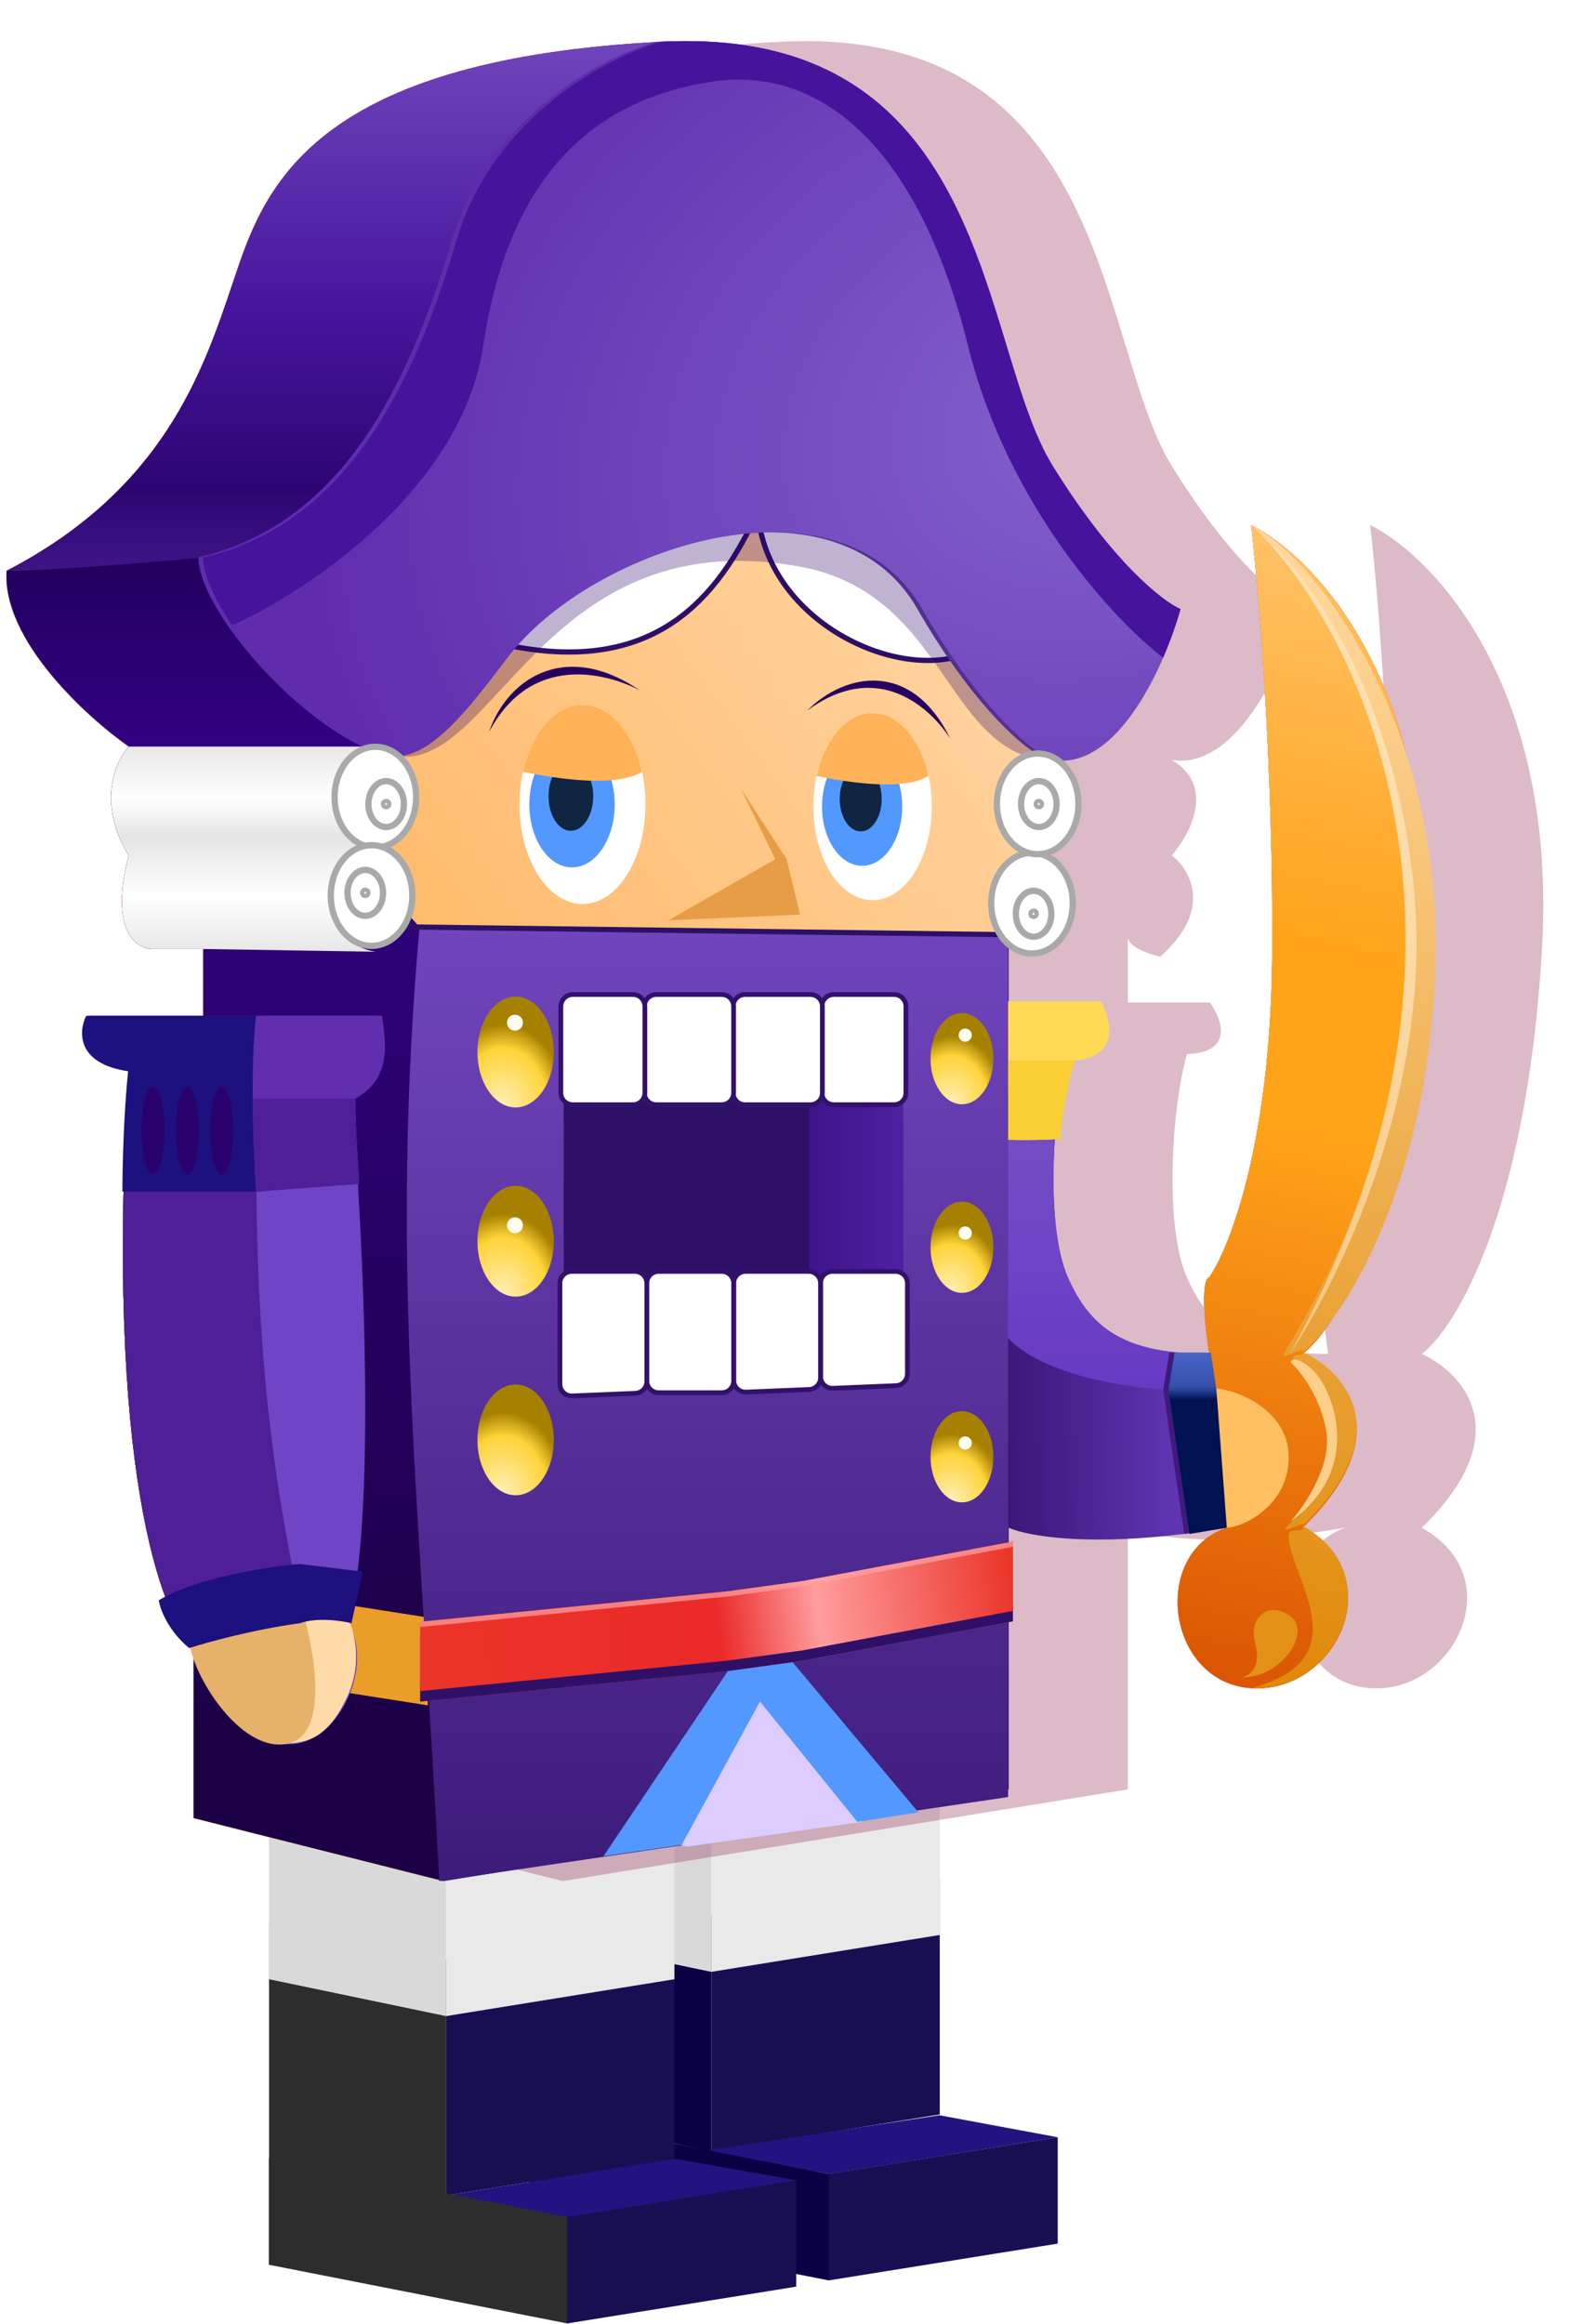 <svg width="244" height="358" viewBox="0 0 244 358" fill="none" xmlns="http://www.w3.org/2000/svg">
<path d="M144.852 289.361L109.633 295.041L109.633 331.396L144.852 325.716L144.852 289.361Z" fill="#180F52"/>
<path d="M82.366 289.361L109.632 295.042L109.632 331.396L82.366 325.716L82.366 289.361Z" fill="#0A0144"/>
<path d="M163.037 329.229L127.818 334.91L108.566 331.329L144.79 325.84L163.037 329.229Z" fill="#211481"/>
<path d="M163.037 329.23L127.648 334.91L127.648 351.296L163.037 345.615L163.037 329.23Z" fill="#180F52"/>
<path d="M81.745 325.855L127.73 334.892L127.73 351.278L81.745 342.24L81.745 325.855Z" fill="#0A0144"/>
<path d="M103.953 296.177L68.734 301.857L68.734 338.212L103.953 332.532L103.953 296.177Z" fill="#180F52"/>
<path d="M122.729 335.858L87.51 341.538L68.735 338.212L103.954 332.531L122.729 335.858Z" fill="#211481"/>
<path d="M122.729 335.858L87.34 341.539L87.34 357.924L122.729 352.244L122.729 335.858Z" fill="#180F52"/>
<path d="M41.437 332.484L87.423 341.521L87.423 357.907L41.437 348.87L41.437 332.484Z" fill="#2D2D2D"/>
<path d="M41.47 296.177L68.736 301.857L68.736 338.212L41.47 332.532L41.47 296.177Z" fill="#2D2D2D"/>
<path d="M144.852 261.716L109.633 267.396L109.633 303.751L144.852 298.071L144.852 261.716Z" fill="#E9E9E9"/>
<path d="M82.366 261.715L109.632 267.396L109.632 303.751L82.366 298.07L82.366 261.715Z" fill="#D9D9D9"/>
<path d="M103.954 268.532L68.735 274.213L68.735 310.568L103.954 304.887L103.954 268.532Z" fill="#E9E9E9"/>
<path d="M41.469 268.533L68.735 274.213L68.735 310.568L41.469 304.888L41.469 268.533Z" fill="#D9D9D9"/>
<g opacity="0.32" filter="url(#filter0_f_1427_11371)">
<path d="M48.201 253.58L48.201 280.059L86.744 289.768L173.833 275.646L173.833 235.338C176.873 236.711 187.837 238.633 207.373 235.338C195.605 239.457 198.253 259.17 211.198 260.052C224.144 260.935 232.971 242.988 219.142 235.338C234.206 220.745 225.419 211.408 219.142 208.564C224.34 204.641 235.324 186.674 237.678 146.19C240.032 105.705 221.006 85.777 211.198 80.873C212.375 91.073 214.67 118.651 214.435 147.367C214.199 176.082 207.864 192.284 204.726 196.795C204.137 196.795 203.313 199.149 204.726 208.564C191.78 208.564 186.484 204.739 182.953 196.795C179.423 188.851 180.6 170.61 182.953 162.372C190.25 162.136 188.347 156.978 186.484 154.428L173.833 154.428L173.833 144.424C173.833 145.013 174.833 146.425 178.834 147.367C187.072 140.07 183.444 133.931 180.6 131.773C183.444 128.537 187.426 121.064 180.6 117.062C190.721 118.71 197.959 102.253 200.312 93.819C197.566 92.642 189.779 86.581 180.6 71.752C169.125 53.217 171.479 3.788 120.285 6.436C69.091 9.084 59.97 27.031 55.263 40.565C50.555 54.099 45.553 74.4 19.368 87.935C18.662 98.526 31.627 110.393 38.198 115.003C36.138 117.258 33.255 123.77 38.198 131.773C35.138 143.542 39.473 146.288 42.023 146.19L49.672 146.19L49.672 156.487L32.019 156.487C30.842 158.841 30.43 163.725 38.198 164.431C34.432 225.864 43.298 249.461 48.201 253.58Z" fill="#90254E"/>
</g>
<path d="M29.85 253.58L29.85 280.059L68.393 289.768L155.482 275.646L155.482 235.338C158.522 236.711 169.486 238.633 189.022 235.338C177.254 239.457 179.902 259.17 192.847 260.052C205.793 260.935 214.619 242.988 200.791 235.338C215.855 220.745 207.068 211.408 200.791 208.564C205.989 204.641 216.973 186.674 219.327 146.19C221.681 105.705 202.655 85.777 192.847 80.873C194.024 91.073 196.319 118.651 196.084 147.367C195.848 176.082 189.513 192.284 186.375 196.795C185.786 196.795 184.962 199.149 186.375 208.564C173.429 208.564 168.133 204.739 164.602 196.795C161.072 188.851 162.249 170.61 164.602 162.372C171.899 162.136 169.996 156.978 168.133 154.428L155.482 154.428L155.482 144.424C155.482 145.013 156.482 146.425 160.483 147.367C168.721 140.07 165.093 133.931 162.249 131.773C165.093 128.537 169.074 121.064 162.249 117.062C172.37 118.71 179.607 102.253 181.961 93.819C179.215 92.642 171.428 86.581 162.249 71.752C150.774 53.217 153.128 3.788 101.934 6.436C50.74 9.084 41.619 27.031 36.911 40.565C32.204 54.099 27.202 74.4 1.017 87.935C0.311 98.526 13.276 110.393 19.847 115.003C17.787 117.258 14.904 123.77 19.847 131.773C16.787 143.542 21.122 146.288 23.672 146.19L31.321 146.19L31.321 156.487L13.668 156.487C12.491 158.841 12.079 163.725 19.847 164.431C16.081 225.864 24.947 249.461 29.85 253.58Z" fill="url(#paint0_linear_1427_11371)"/>
<path fill-rule="evenodd" clip-rule="evenodd" d="M101.934 6.436C93.762 8.692 76.007 17.969 70.358 37.035C63.297 60.866 52.705 80.873 31.321 85.875C31.321 93.231 44.467 109.118 56.529 115.003C49.26 116.765 52.763 125.709 55.895 130.788C56.152 131.044 56.369 131.406 56.529 131.773C56.322 131.465 56.109 131.136 55.895 130.788C55.053 129.949 53.787 130.254 52.705 135.304C50.939 143.542 56.529 150.603 66.239 144.424C62.473 166.314 66.106 250.441 68.393 289.768L29.85 280.059L29.85 253.58C24.947 249.461 16.081 225.864 19.847 164.431C12.079 163.725 12.491 158.841 13.668 156.488L31.321 156.488L31.321 146.19L23.672 146.19C21.122 146.288 16.787 143.542 19.847 131.773C14.904 123.77 17.787 117.258 19.847 115.003C13.276 110.393 0.311 98.526 1.017 87.935C25.162 75.455 31.296 57.222 35.796 43.846C36.176 42.715 36.545 41.62 36.911 40.565C41.619 27.031 50.74 9.084 101.934 6.436ZM152.739 200.62C151.797 190.264 154.175 165.51 155.482 154.428L168.133 154.428C169.996 156.978 171.899 162.136 164.602 162.372C162.249 170.61 161.072 188.852 164.602 196.795C168.133 204.739 173.429 208.564 186.375 208.564C184.962 199.149 185.786 196.795 186.375 196.795C189.513 192.284 195.848 176.082 196.084 147.367C196.319 118.651 194.024 91.073 192.847 80.873C202.655 85.777 221.681 105.705 219.327 146.19C216.973 186.674 205.989 204.641 200.791 208.564C203.894 209.97 207.609 212.962 208.755 217.391L181.961 214.154C172.613 213.958 153.68 210.977 152.739 200.62Z" fill="url(#paint1_linear_1427_11371)"/>
<path d="M169.67 154.23L152.839 154.23L152.839 175.453C154.302 175.575 158.474 175.745 163.45 175.453C163.45 173.257 164.548 166.671 165.645 163.378C172.671 162.792 171.256 157.035 169.67 154.23Z" fill="#FFDA55"/>
<path fill-rule="evenodd" clip-rule="evenodd" d="M152.839 175.453L152.839 163.378L165.645 163.378C164.548 166.671 163.45 173.257 163.45 175.453C158.474 175.745 154.302 175.575 152.839 175.453Z" fill="#FACF36"/>
<path fill-rule="evenodd" clip-rule="evenodd" d="M101.934 6.436C93.762 8.692 76.007 17.969 70.358 37.035C63.297 60.866 52.705 80.873 31.321 85.875C31.321 93.231 44.467 109.118 56.529 115.003C49.26 116.765 52.763 125.709 55.895 130.788C56.152 131.044 56.369 131.406 56.529 131.773C56.322 131.465 56.109 131.135 55.895 130.788C55.053 129.949 53.787 130.254 52.705 135.304C50.939 143.542 56.529 150.603 66.239 144.424C62.473 166.314 66.106 250.441 68.393 289.768L29.85 280.059L29.85 253.58C24.947 249.461 16.081 225.864 19.847 164.431C12.079 163.725 12.491 158.841 13.668 156.487L31.321 156.487L31.321 146.19L23.672 146.19C21.122 146.288 16.787 143.542 19.847 131.773C14.904 123.77 17.787 117.258 19.847 115.003C13.276 110.393 0.311 98.526 1.017 87.935C25.162 75.455 31.296 57.222 35.796 43.846C36.176 42.715 36.545 41.62 36.911 40.565C41.619 27.031 50.74 9.084 101.934 6.436ZM189.022 235.338L186.375 208.564C184.962 199.149 185.786 196.795 186.375 196.795C189.513 192.284 195.848 176.082 196.084 147.367C196.319 118.651 194.024 91.073 192.847 80.873C202.655 85.777 221.681 105.705 219.327 146.19C216.973 186.674 205.989 204.641 200.791 208.564C207.068 211.408 215.855 220.745 200.791 235.338C214.619 242.988 205.793 260.935 192.847 260.052C179.902 259.17 177.254 239.457 189.022 235.338Z" fill="#FFC062"/>
<path fill-rule="evenodd" clip-rule="evenodd" d="M101.934 6.436C93.762 8.692 76.007 17.969 70.358 37.035C63.297 60.866 52.705 80.873 31.321 85.875C31.321 93.231 44.467 109.118 56.529 115.003C49.26 116.765 52.763 125.709 55.895 130.788C56.152 131.044 56.369 131.406 56.529 131.773C56.322 131.465 56.109 131.135 55.895 130.788C55.053 129.949 53.787 130.254 52.705 135.304C50.939 143.542 56.529 150.603 66.239 144.424C62.473 166.314 66.106 250.441 68.393 289.768L29.85 280.059L29.85 253.58C24.947 249.461 16.081 225.864 19.847 164.431C12.079 163.725 12.491 158.841 13.668 156.487L31.321 156.487L31.321 146.19L23.672 146.19C21.122 146.288 16.787 143.542 19.847 131.773C14.904 123.77 17.787 117.258 19.847 115.003C13.276 110.393 0.311 98.526 1.017 87.935C25.162 75.455 31.296 57.222 35.796 43.846C36.176 42.715 36.545 41.62 36.911 40.565C41.619 27.031 50.74 9.084 101.934 6.436ZM186.375 213.86L186.375 208.564C184.962 199.149 185.786 196.795 186.375 196.795C189.513 192.284 195.848 176.082 196.084 147.367C196.319 118.651 194.024 91.073 192.847 80.873C202.655 85.777 221.681 105.705 219.327 146.19C216.973 186.674 205.989 204.641 200.791 208.564C207.068 211.408 215.855 220.745 200.791 235.338C214.619 242.988 205.793 260.935 192.847 260.052C179.902 259.17 177.254 239.457 189.022 235.338C191.376 235.338 198.637 232.102 198.637 224.452C198.637 216.802 189.611 213.566 186.375 213.86Z" fill="url(#paint2_linear_1427_11371)"/>
<path fill-rule="evenodd" clip-rule="evenodd" d="M70.358 37.035C76.007 17.969 93.763 8.692 101.934 6.436C50.74 9.084 41.619 27.031 36.912 40.565C36.545 41.619 36.177 42.714 35.797 43.844L35.796 43.846C31.296 57.222 25.163 75.455 1.017 87.935C0.311 98.526 13.276 110.393 19.847 115.003C17.788 117.258 14.904 123.77 19.847 131.773C16.787 143.542 21.122 146.288 23.672 146.19L31.322 146.19L31.322 156.487L13.669 156.488C12.492 158.841 12.08 163.725 19.847 164.431C16.081 225.864 24.947 249.461 29.851 253.58L29.851 280.059L68.393 289.768C66.106 250.441 62.473 166.314 66.239 144.424C56.53 150.603 50.94 143.542 52.705 135.304C53.787 130.254 55.054 129.949 55.895 130.788C52.763 125.709 49.26 116.765 56.53 115.003C44.467 109.118 31.322 93.231 31.322 85.875C52.705 80.873 63.297 60.866 70.358 37.035ZM56.53 131.773C56.323 131.465 56.11 131.135 55.895 130.788C56.152 131.044 56.37 131.406 56.53 131.773ZM192.848 260.052C209.556 255.586 199.292 243.735 198.638 236.925C198.419 234.65 201.291 236.619 200.792 235.047C201.425 233.991 197.678 236.395 198.213 235.338C207.954 225.582 207.368 216.573 199.31 209.482C198.87 208.399 201.224 209.01 200.792 208.274C201.291 207.083 197.377 209.74 197.847 208.564C234.176 149.361 209.865 94.958 192.848 80.873C202.655 85.777 221.996 111.053 221.265 147.367C220.533 183.68 205.989 204.351 200.792 208.274C207.068 211.118 215.856 220.454 200.792 235.047C214.62 242.697 205.793 260.935 192.848 260.052Z" fill="url(#paint3_linear_1427_11371)"/>
<path d="M193.455 253.025C192.4 249.056 195.664 246.522 198.944 249C202.223 251.477 197.48 258.398 191.522 258.398C192.557 258.027 194.51 256.994 193.455 253.025Z" fill="#E39116"/>
<path d="M204.432 220.46C205.31 225.729 201.139 231.925 198.944 234.364C210.653 225.948 205.164 213.508 202.237 210.946C199.895 208.897 199.066 209.361 198.944 209.848C200.407 211.19 203.554 215.191 204.432 220.46Z" fill="#FECF8B"/>
<path fill-rule="evenodd" clip-rule="evenodd" d="M29.85 280.059L29.85 253.58C24.947 249.461 16.081 225.864 19.847 164.431C12.079 163.725 12.491 158.841 13.668 156.487L31.321 156.487L31.321 146.19L23.672 146.19C21.122 146.288 16.787 143.542 19.847 131.773C14.904 123.77 17.787 117.258 19.847 115.003C13.276 110.393 0.311 98.526 1.017 87.935C25.162 75.455 31.296 57.222 35.796 43.846C36.176 42.715 36.545 41.62 36.911 40.565C41.619 27.031 50.74 9.084 101.934 6.436C140.287 4.452 148.586 31.697 155.161 53.284C157.362 60.511 159.371 67.103 162.249 71.752C171.428 86.581 179.215 92.642 181.961 93.819C179.607 102.253 172.37 118.71 162.249 117.062C169.074 121.064 165.093 128.537 162.249 131.773C165.093 133.931 168.721 140.07 160.483 147.367C156.482 146.425 155.482 145.013 155.482 144.424L66.239 144.424C62.473 166.314 66.106 250.441 68.393 289.768L29.85 280.059Z" fill="url(#paint4_linear_1427_11371)"/>
<path fill-rule="evenodd" clip-rule="evenodd" d="M101.934 6.436C93.762 8.692 76.007 17.969 70.358 37.035C63.297 60.866 52.705 80.873 31.321 85.875C31.321 93.231 44.467 109.118 56.529 115.003C49.26 116.765 53.103 125.223 56.235 130.302C56.918 131.408 57.055 131.119 56.235 130.302C55.394 129.463 51.11 131.597 50.645 135.01C50.02 139.594 56.529 132.642 65.022 143.253C61.257 165.143 66.106 250.441 68.393 289.768L29.85 280.059L29.85 253.58C24.947 249.461 16.081 225.864 19.847 164.431C12.079 163.725 12.491 158.841 13.668 156.488L31.321 156.487L31.321 146.19L23.672 146.19C21.122 146.288 16.787 143.542 19.847 131.773C14.904 123.77 17.787 117.258 19.847 115.003C13.276 110.393 0.311 98.526 1.017 87.935C25.162 75.455 31.296 57.222 35.796 43.846C36.176 42.715 36.545 41.62 36.911 40.565C41.619 27.031 50.74 9.084 101.934 6.436Z" fill="url(#paint5_linear_1427_11371)"/>
<path d="M30.64 240.34L44.481 244.954L49.296 246.559L65.946 249.167L65.946 262.701L49.296 260.093L44.481 258.488L30.64 253.874L30.64 240.34Z" fill="#EB9D29"/>
<path fill-rule="evenodd" clip-rule="evenodd" d="M19.847 131.773C14.904 123.77 17.787 117.258 19.847 115.003L56.529 115.003C49.26 116.765 53.103 125.223 56.235 130.302C55.394 129.463 55.058 131.773 53.882 135.01C51.871 140.538 52.3 145.948 58.001 146.607L31.321 146.19L23.672 146.19C21.122 146.288 16.787 143.542 19.847 131.773Z" fill="url(#paint6_linear_1427_11371)"/>
<path fill-rule="evenodd" clip-rule="evenodd" d="M70.358 37.035C76.007 17.969 93.762 8.692 101.934 6.436C50.74 9.084 41.619 27.031 36.911 40.565C36.545 41.619 36.176 42.714 35.796 43.844L35.796 43.846C31.296 57.222 25.162 75.455 1.017 87.935C7.683 87.935 23.997 86.561 31.321 85.875C52.705 80.873 63.297 60.866 70.358 37.035Z" fill="url(#paint7_linear_1427_11371)"/>
<path fill-rule="evenodd" clip-rule="evenodd" d="M31.321 156.487L58.589 156.487C58.702 164.726 56.086 168.158 54.176 168.845C56.039 189.93 58.059 235.632 53.587 249.755C58.295 257.699 50.645 271.233 42.113 268.291C35.287 265.937 31.094 257.503 29.85 253.58C24.947 249.461 16.081 225.864 19.847 164.431C12.079 163.725 12.491 158.841 13.668 156.487L31.321 156.487Z" fill="#4E1F97"/>
<path fill-rule="evenodd" clip-rule="evenodd" d="M58.589 156.487L40.053 156.487C37.994 202.974 42.113 228.571 46.82 249.755C50.586 266.702 45.251 269.173 42.113 268.291C50.645 271.233 58.295 257.699 53.587 249.755C58.059 235.632 56.039 189.93 54.176 168.845C56.086 168.158 58.702 164.726 58.589 156.487Z" fill="#6F44C5"/>
<path d="M131.563 98.9C138.605 102.346 146.396 102.769 151.103 99.535C147.452 85.62 138.956 78.902 129.806 76.131C120.573 73.336 110.647 74.554 104.326 76.545C96.242 79.681 85.252 84.609 78.491 89.208C76.802 90.358 75.389 91.478 74.355 92.537C73.312 93.603 72.694 94.568 72.522 95.4C72.437 95.808 72.461 96.182 72.591 96.528C72.722 96.877 72.971 97.222 73.376 97.558C74.194 98.238 75.612 98.843 77.797 99.309C88.753 101.647 96.734 100.177 102.769 96.491C108.816 92.798 112.966 86.846 116.187 80.111L116.756 78.92L116.948 80.226C118.218 88.887 124.432 95.411 131.563 98.9Z" fill="white" stroke="#2E0F66" stroke-width="0.805"/>
<path opacity="0.3" d="M58.802 115.81C50.328 112.31 55.631 108.004 56.972 104.833L73.438 80.683L127.958 75.195C148.815 88.367 163.085 99.71 163.085 117.274C145.521 117.274 146.554 91.468 123.201 87.27C81.854 79.836 75.633 122.762 58.802 115.81Z" fill="#280169"/>
<path fill-rule="evenodd" clip-rule="evenodd" d="M154.429 53.284C147.854 31.697 139.555 4.452 101.202 6.436C93.03 8.692 75.275 17.969 69.626 37.035C62.565 60.866 51.973 80.873 30.589 85.875C30.589 93.231 43.735 109.118 55.797 115.003C63.113 120.249 70.108 111.035 77.49 101.313C90.44 84.255 128.764 71.752 141.415 93.819C149.089 107.204 157.17 115.297 161.517 117.062C171.638 118.71 178.876 102.253 181.229 93.819C178.483 92.642 170.696 86.581 161.517 71.752C158.639 67.103 156.63 60.511 154.429 53.284ZM55.163 130.788C55.42 131.044 55.637 131.406 55.797 131.773C55.59 131.465 55.377 131.135 55.163 130.788Z" fill="url(#paint8_radial_1427_11371)"/>
<path fill-rule="evenodd" clip-rule="evenodd" d="M155.161 53.284C148.586 31.697 140.287 4.452 101.934 6.436C93.762 8.692 76.007 17.969 70.358 37.035C63.297 60.866 52.705 80.873 31.321 85.875C31.321 93.231 44.467 109.118 56.529 115.003C63.844 120.249 70.84 111.035 78.222 101.313C91.172 84.255 129.496 71.752 142.147 93.819C149.821 107.204 157.902 115.297 162.249 117.062C172.37 118.71 179.607 102.253 181.961 93.819C179.215 92.642 171.428 86.581 162.249 71.752C159.371 67.103 157.362 60.511 155.161 53.284ZM55.895 130.788C56.152 131.044 56.369 131.406 56.529 131.773C56.322 131.465 56.109 131.135 55.895 130.788Z" fill="url(#paint9_radial_1427_11371)"/>
<path fill-rule="evenodd" clip-rule="evenodd" d="M101.934 6.436C140.287 4.452 148.586 31.697 155.161 53.284C157.362 60.511 159.371 67.103 162.249 71.752C171.428 86.581 179.215 92.642 181.961 93.819C181.368 95.946 180.463 98.584 179.28 101.313C171.824 95.623 155.371 78.052 149.208 53.284C141.506 22.324 126.259 9.967 109.489 12.615C92.718 15.262 78.596 25.694 74.477 53.284C71.182 75.355 47.316 91.165 35.796 96.311C33.036 92.302 31.321 88.532 31.321 85.875C52.705 80.873 63.297 60.866 70.358 37.035C76.007 17.969 93.762 8.692 101.934 6.436ZM55.895 130.788C56.152 131.044 56.369 131.406 56.529 131.773C56.322 131.465 56.109 131.135 55.895 130.788Z" fill="#46149C"/>
<ellipse rx="9.121" ry="14.417" transform="matrix(-1 8.74228e-08 8.74228e-08 1 134.496 124.248)" fill="white"/>
<ellipse rx="6.179" ry="9.121" transform="matrix(-1 8.74228e-08 8.74228e-08 1 132.886 124.249)" fill="#5398FF"/>
<ellipse rx="3.236" ry="5.002" transform="matrix(-1 8.74228e-08 8.74228e-08 1 132.669 123.072)" fill="#0F2542"/>
<path fill-rule="evenodd" clip-rule="evenodd" d="M134.496 109.832C138.49 109.832 141.885 113.89 143.119 119.541C139.427 121.781 131.441 120.671 125.872 119.541C127.107 113.89 130.501 109.832 134.496 109.832Z" fill="#FFB358"/>
<ellipse rx="9.709" ry="15.347" transform="matrix(-1 8.74228e-08 8.74228e-08 1 89.78 123.907)" fill="white"/>
<ellipse rx="6.577" ry="9.709" transform="matrix(-1 8.74228e-08 8.74228e-08 1 88.17 123.908)" fill="#5398FF"/>
<ellipse rx="3.445" ry="5.324" transform="matrix(-1 8.74228e-08 8.74228e-08 1 87.991 122.654)" fill="#0F2542"/>
<path fill-rule="evenodd" clip-rule="evenodd" d="M89.78 108.56C94.032 108.56 97.646 112.881 98.96 118.896C95.029 121.28 86.528 120.099 80.6 118.896C81.914 112.881 85.528 108.56 89.78 108.56Z" fill="#FFB358"/>
<path d="M98.605 106.332C93.624 103.733 81.849 100.441 75.362 112.805C78.01 104.861 86.837 98.388 98.605 106.332Z" fill="#260161"/>
<path d="M146.473 113.785C143.611 109.333 135.514 101.328 124.426 109.451C130.306 103.574 140.555 101.671 146.473 113.785Z" fill="#260161"/>
<path d="M121.26 132.362L114.199 121.476L119.495 132.362L103.019 141.777L123.32 140.894L121.26 132.362Z" fill="#E79D46"/>
<path d="M186.68 213.997L185.832 208.364L180.242 208.364L179.298 214.077L182.535 236.299L188.29 235.324L186.68 213.997Z" fill="#3E1A7C"/>
<path d="M187.487 213.997L186.639 208.364L181.049 208.364L180.105 214.077L183.341 236.299L189.096 235.324L187.487 213.997Z" fill="url(#paint10_linear_1427_11371)"/>
<path d="M155.39 143.836L64.66 142.887C60.121 194.419 64.475 228.097 67.713 289.769L155.39 276.823L155.39 143.836Z" fill="url(#paint11_linear_1427_11371)"/>
<path d="M132.879 280.648L105.811 284.472L101.986 283.295L118.168 259.17L132.879 280.648Z" fill="#DDCCFF"/>
<path d="M117.142 250.05L141.562 279.177L132.147 280.648L117.142 262.113L105.079 284.179L93.016 285.944L117.142 250.05Z" fill="#5398FF"/>
<rect width="52.311" height="48.288" transform="matrix(-1 8.74228e-08 8.74228e-08 1 139.199 160.076)" fill="#2F1067"/>
<path d="M139.199 160.076L124.712 160.076L124.712 208.364L139.199 208.364L139.199 160.076Z" fill="url(#paint12_linear_1427_11371)"/>
<path d="M137.806 153.199L128.515 153.199C127.505 153.199 126.686 154.018 126.686 155.028L126.686 168.343C126.686 169.353 127.505 170.173 128.515 170.173L137.806 170.173C138.816 170.173 139.635 169.353 139.635 168.343L139.635 155.028C139.635 154.018 138.816 153.199 137.806 153.199Z" fill="white" stroke="#32116B" stroke-width="0.732"/>
<path d="M124.93 153.199L114.835 153.199C113.824 153.199 113.005 154.018 113.005 155.029L113.005 168.343C113.005 169.354 113.824 170.173 114.835 170.173L124.93 170.173C125.941 170.173 126.76 169.354 126.76 168.343L126.76 155.029C126.76 154.018 125.941 153.199 124.93 153.199Z" fill="white" stroke="#32116B" stroke-width="0.732"/>
<path d="M111.248 153.199L101.153 153.199C100.142 153.199 99.323 154.018 99.323 155.029L99.323 168.343C99.323 169.354 100.142 170.173 101.153 170.173L111.248 170.173C112.259 170.173 113.078 169.354 113.078 168.343L113.078 155.029C113.078 154.018 112.259 153.199 111.248 153.199Z" fill="white" stroke="#32116B" stroke-width="0.732"/>
<path d="M97.568 153.199L88.278 153.199C87.267 153.199 86.448 154.018 86.448 155.028L86.448 168.343C86.448 169.353 87.267 170.173 88.278 170.173L97.568 170.173C98.579 170.173 99.398 169.353 99.398 168.343L99.398 155.028C99.398 154.018 98.579 153.199 97.568 153.199Z" fill="white" stroke="#32116B" stroke-width="0.732"/>
<path d="M138.039 195.853L128.307 195.853C127.297 195.853 126.478 196.672 126.478 197.682L126.478 212.028C126.478 213.069 127.344 213.899 128.383 213.856L138.115 213.451C139.095 213.41 139.868 212.604 139.868 211.623L139.868 197.682C139.868 196.672 139.049 195.853 138.039 195.853Z" fill="white" stroke="#32116B" stroke-width="0.732"/>
<path d="M124.649 195.852L114.918 195.852C113.907 195.852 113.088 196.671 113.088 197.682L113.088 212.616C113.088 213.656 113.954 214.487 114.994 214.444L124.725 214.039C125.705 213.998 126.479 213.191 126.479 212.211L126.479 197.682C126.479 196.671 125.66 195.852 124.649 195.852Z" fill="white" stroke="#32116B" stroke-width="0.732"/>
<path d="M111.257 195.853L101.525 195.853C100.515 195.853 99.696 196.672 99.696 197.682L99.696 212.71C99.696 213.72 100.515 214.539 101.525 214.539L111.257 214.539C112.267 214.539 113.086 213.72 113.086 212.71L113.086 197.682C113.086 196.672 112.267 195.853 111.257 195.853Z" fill="white" stroke="#32116B" stroke-width="0.732"/>
<path d="M97.865 195.852L88.134 195.852C87.123 195.852 86.304 196.671 86.304 197.682L86.304 213.204C86.304 214.245 87.17 215.076 88.21 215.032L97.941 214.627C98.921 214.586 99.695 213.78 99.695 212.799L99.695 197.682C99.695 196.671 98.876 195.852 97.865 195.852Z" fill="white" stroke="#32116B" stroke-width="0.732"/>
<g filter="url(#filter1_d_1427_11371)">
<ellipse rx="4.845" ry="7.025" transform="matrix(-1 8.74228e-08 8.74228e-08 1 147.305 163.077)" fill="url(#paint13_radial_1427_11371)"/>
</g>
<path d="M154.889 143.98L61.533 142.773" stroke="#2E0F66" stroke-width="0.805"/>
<g filter="url(#filter2_d_1427_11371)">
<ellipse rx="5.884" ry="8.532" transform="matrix(-1 8.74228e-08 8.74228e-08 1 78.301 162.06)" fill="url(#paint14_radial_1427_11371)"/>
</g>
<g filter="url(#filter3_d_1427_11371)">
<ellipse rx="4.845" ry="7.025" transform="matrix(-1 8.74228e-08 8.74228e-08 1 147.305 192.131)" fill="url(#paint15_radial_1427_11371)"/>
</g>
<g filter="url(#filter4_d_1427_11371)">
<ellipse rx="5.884" ry="8.532" transform="matrix(-1 8.74228e-08 8.74228e-08 1 78.301 191.206)" fill="url(#paint16_radial_1427_11371)"/>
</g>
<g filter="url(#filter5_d_1427_11371)">
<ellipse rx="4.845" ry="7.025" transform="matrix(-1 8.74228e-08 8.74228e-08 1 147.305 224.405)" fill="url(#paint17_radial_1427_11371)"/>
</g>
<g filter="url(#filter6_d_1427_11371)">
<ellipse rx="5.884" ry="8.532" transform="matrix(-1 8.74228e-08 8.74228e-08 1 78.301 221.804)" fill="url(#paint18_radial_1427_11371)"/>
</g>
<path d="M51.572 122.796C51.572 127.172 54.47 130.551 57.856 130.551C61.242 130.551 64.14 127.172 64.14 122.796C64.14 118.42 61.242 115.041 57.856 115.041C54.47 115.041 51.572 118.42 51.572 122.796Z" fill="white" stroke="#A9A9A9" stroke-width="0.966"/>
<path d="M50.985 137.951C50.985 142.327 53.883 145.706 57.27 145.706C60.656 145.706 63.554 142.327 63.554 137.951C63.554 133.575 60.656 130.196 57.27 130.196C53.883 130.196 50.985 133.575 50.985 137.951Z" fill="white" stroke="#A9A9A9" stroke-width="0.966"/>
<path d="M152.783 139.128C152.783 143.505 155.681 146.883 159.068 146.883C162.454 146.883 165.352 143.505 165.352 139.128C165.352 134.752 162.454 131.373 159.068 131.373C155.681 131.373 152.783 134.752 152.783 139.128Z" fill="white" stroke="#A9A9A9" stroke-width="0.966"/>
<path d="M156.12 239.882L123.748 245.96L111.979 247.564L64.769 252.239L64.769 262.114L111.979 257.439L123.748 255.835L156.12 249.757L156.12 239.882Z" fill="url(#paint19_linear_1427_11371)"/>
<path d="M156.12 239.882L123.748 245.96L111.979 247.564L64.769 252.239L64.769 262.114L111.979 257.439L123.748 255.835L156.12 249.757L156.12 239.882Z" fill="#2F1067"/>
<path d="M156.12 237.468L123.748 243.545L111.979 245.15L64.769 249.825L64.769 259.7L111.979 255.025L123.748 253.42L156.12 247.343L156.12 237.468Z" fill="url(#paint20_linear_1427_11371)"/>
<path d="M156.12 237.468L123.748 243.545L111.979 245.15L64.769 249.825L64.769 259.7L111.979 255.025L123.748 253.42L156.12 247.343L156.12 237.468Z" fill="#FFA3A3" fill-opacity="0.7"/>
<path d="M156.12 238.273L123.748 244.35L111.979 245.955L64.769 250.63L64.769 260.505L111.979 255.83L123.748 254.225L156.12 248.148L156.12 238.273Z" fill="url(#paint21_linear_1427_11371)"/>
<path d="M13.279 156.486L40.347 156.486L40.347 183.554L18.869 183.554C18.869 180.122 19.046 171.609 19.752 165.019C11.749 163.842 12.102 158.84 13.279 156.486Z" fill="#1D107F"/>
<path d="M39.464 183.554L55.352 182.378C55.352 180.318 54.776 175.086 54.776 169.231C60.631 165.938 59.373 160.311 58.883 156.486L39.464 156.486C38.523 164.254 39.072 177.768 39.464 183.554Z" fill="#612EB0"/>
<path fill-rule="evenodd" clip-rule="evenodd" d="M38.949 169.231L54.776 169.231C54.776 172.906 55.003 176.336 55.172 178.89C55.272 180.404 55.352 181.611 55.352 182.378L39.464 183.554C39.248 180.371 38.985 174.849 38.949 169.231Z" fill="#4E1F97"/>
<ellipse rx="1.765" ry="6.767" transform="matrix(-1 8.74228e-08 8.74228e-08 1 34.169 174.14)" fill="#2A016C"/>
<ellipse rx="1.765" ry="6.767" transform="matrix(-1 8.74228e-08 8.74228e-08 1 28.872 174.14)" fill="#2A016C"/>
<ellipse rx="1.765" ry="6.767" transform="matrix(-1 8.74228e-08 8.74228e-08 1 23.576 174.14)" fill="#2A016C"/>
<path d="M53.588 261.229C55.942 256.051 54.569 251.03 53.588 249.166C48.174 245.636 38.387 248.284 34.17 250.049C36.033 256.227 40.525 268.585 43.585 268.585C47.409 268.585 50.646 267.702 53.588 261.229Z" fill="#FFDBA9"/>
<path d="M44.466 268.584C50.586 267.172 48.585 254.854 46.82 248.872C42.799 248.872 33.639 249.519 29.167 252.108C28.872 256.816 36.816 270.35 44.466 268.584Z" fill="#E6B26A"/>
<path d="M54.176 250.049L55.941 242.105L46.232 240.928C41.426 241.32 30.344 242.988 24.46 246.518C25.166 250.049 27.892 252.893 29.167 253.874C31.913 252.991 39.171 250.99 46.232 250.049C48.821 249.107 52.607 249.656 54.176 250.049Z" fill="#1D107F"/>
<path d="M217.937 136.923C220.953 167.975 206.125 197.746 198.711 208.75C233.093 146.645 210.272 98.47 194.187 82.146C200.847 87.467 214.921 105.871 217.937 136.923Z" fill="url(#paint22_linear_1427_11371)"/>
<circle r="1.23" transform="matrix(-1 8.74228e-08 8.74228e-08 1 79.374 157.537)" fill="#FFFCF2"/>
<circle r="1.23" transform="matrix(-1 8.74228e-08 8.74228e-08 1 79.374 188.752)" fill="#FFFCF2"/>
<circle r="1.013" transform="matrix(-1 8.74228e-08 8.74228e-08 1 148.777 159.456)" fill="#FFFCF2"/>
<circle r="1.013" transform="matrix(-1 8.74228e-08 8.74228e-08 1 148.777 189.937)" fill="#FFFCF2"/>
<circle r="1.013" transform="matrix(-1 8.74228e-08 8.74228e-08 1 148.777 222.287)" fill="#FFFCF2"/>
<path d="M153.66 123.829C153.66 128.205 156.558 131.584 159.944 131.584C163.33 131.584 166.228 128.205 166.228 123.829C166.228 119.452 163.33 116.073 159.944 116.073C156.558 116.073 153.66 119.452 153.66 123.829Z" fill="white" stroke="#A9A9A9" stroke-width="0.966"/>
<path d="M157.384 123.86C157.384 125.922 158.704 127.401 160.121 127.401C161.537 127.401 162.857 125.922 162.857 123.86C162.857 121.798 161.537 120.319 160.121 120.319C158.704 120.319 157.384 121.798 157.384 123.86Z" fill="white" stroke="#A9A9A9" stroke-width="0.966"/>
<path d="M156.579 140.761C156.579 142.822 157.899 144.302 159.315 144.302C160.731 144.302 162.052 142.822 162.052 140.761C162.052 138.699 160.731 137.22 159.315 137.22C157.899 137.22 156.579 138.699 156.579 140.761Z" fill="white" stroke="#A9A9A9" stroke-width="0.966"/>
<path d="M56.785 123.86C56.785 125.922 58.105 127.401 59.521 127.401C60.938 127.401 62.258 125.922 62.258 123.86C62.258 121.798 60.938 120.319 59.521 120.319C58.105 120.319 56.785 121.798 56.785 123.86Z" fill="white" stroke="#A9A9A9" stroke-width="0.966"/>
<path d="M53.566 137.542C53.566 139.604 54.886 141.083 56.302 141.083C57.718 141.083 59.039 139.604 59.039 137.542C59.039 135.48 57.718 134.001 56.302 134.001C54.886 134.001 53.566 135.48 53.566 137.542Z" fill="white" stroke="#A9A9A9" stroke-width="0.966"/>
<circle cx="160.121" cy="123.86" r="0.483" fill="white" stroke="#A9A9A9" stroke-width="0.644"/>
<circle cx="159.316" cy="140.761" r="0.483" fill="white" stroke="#A9A9A9" stroke-width="0.644"/>
<circle cx="59.521" cy="123.86" r="0.483" fill="white" stroke="#A9A9A9" stroke-width="0.644"/>
<circle cx="56.302" cy="137.541" r="0.483" fill="white" stroke="#A9A9A9" stroke-width="0.644"/>
<defs>
<filter id="filter0_f_1427_11371" x="13.545" y="0.539" width="230.128" height="295.025" filterUnits="userSpaceOnUse" color-interpolation-filters="sRGB">
<feFlood flood-opacity="0" result="BackgroundImageFix"/>
<feBlend mode="normal" in="SourceGraphic" in2="BackgroundImageFix" result="shape"/>
<feGaussianBlur stdDeviation="2.897" result="effect1_foregroundBlur_1427_11371"/>
</filter>
<filter id="filter1_d_1427_11371" x="141.491" y="154.113" width="13.566" height="17.927" filterUnits="userSpaceOnUse" color-interpolation-filters="sRGB">
<feFlood flood-opacity="0" result="BackgroundImageFix"/>
<feColorMatrix in="SourceAlpha" type="matrix" values="0 0 0 0 0 0 0 0 0 0 0 0 0 0 0 0 0 0 127 0" result="hardAlpha"/>
<feOffset dx="0.969"/>
<feGaussianBlur stdDeviation="0.969"/>
<feComposite in2="hardAlpha" operator="out"/>
<feColorMatrix type="matrix" values="0 0 0 0 0 0 0 0 0 0 0 0 0 0 0 0 0 0 0.25 0"/>
<feBlend mode="normal" in2="BackgroundImageFix" result="effect1_dropShadow_1427_11371"/>
<feBlend mode="normal" in="SourceGraphic" in2="effect1_dropShadow_1427_11371" result="shape"/>
</filter>
<filter id="filter2_d_1427_11371" x="71.239" y="151.174" width="16.476" height="21.772" filterUnits="userSpaceOnUse" color-interpolation-filters="sRGB">
<feFlood flood-opacity="0" result="BackgroundImageFix"/>
<feColorMatrix in="SourceAlpha" type="matrix" values="0 0 0 0 0 0 0 0 0 0 0 0 0 0 0 0 0 0 127 0" result="hardAlpha"/>
<feOffset dx="1.177"/>
<feGaussianBlur stdDeviation="1.177"/>
<feComposite in2="hardAlpha" operator="out"/>
<feColorMatrix type="matrix" values="0 0 0 0 0 0 0 0 0 0 0 0 0 0 0 0 0 0 0.25 0"/>
<feBlend mode="normal" in2="BackgroundImageFix" result="effect1_dropShadow_1427_11371"/>
<feBlend mode="normal" in="SourceGraphic" in2="effect1_dropShadow_1427_11371" result="shape"/>
</filter>
<filter id="filter3_d_1427_11371" x="141.491" y="183.168" width="13.566" height="17.927" filterUnits="userSpaceOnUse" color-interpolation-filters="sRGB">
<feFlood flood-opacity="0" result="BackgroundImageFix"/>
<feColorMatrix in="SourceAlpha" type="matrix" values="0 0 0 0 0 0 0 0 0 0 0 0 0 0 0 0 0 0 127 0" result="hardAlpha"/>
<feOffset dx="0.969"/>
<feGaussianBlur stdDeviation="0.969"/>
<feComposite in2="hardAlpha" operator="out"/>
<feColorMatrix type="matrix" values="0 0 0 0 0 0 0 0 0 0 0 0 0 0 0 0 0 0 0.25 0"/>
<feBlend mode="normal" in2="BackgroundImageFix" result="effect1_dropShadow_1427_11371"/>
<feBlend mode="normal" in="SourceGraphic" in2="effect1_dropShadow_1427_11371" result="shape"/>
</filter>
<filter id="filter4_d_1427_11371" x="71.239" y="180.32" width="16.476" height="21.772" filterUnits="userSpaceOnUse" color-interpolation-filters="sRGB">
<feFlood flood-opacity="0" result="BackgroundImageFix"/>
<feColorMatrix in="SourceAlpha" type="matrix" values="0 0 0 0 0 0 0 0 0 0 0 0 0 0 0 0 0 0 127 0" result="hardAlpha"/>
<feOffset dx="1.177"/>
<feGaussianBlur stdDeviation="1.177"/>
<feComposite in2="hardAlpha" operator="out"/>
<feColorMatrix type="matrix" values="0 0 0 0 0 0 0 0 0 0 0 0 0 0 0 0 0 0 0.25 0"/>
<feBlend mode="normal" in2="BackgroundImageFix" result="effect1_dropShadow_1427_11371"/>
<feBlend mode="normal" in="SourceGraphic" in2="effect1_dropShadow_1427_11371" result="shape"/>
</filter>
<filter id="filter5_d_1427_11371" x="141.491" y="215.441" width="13.566" height="17.927" filterUnits="userSpaceOnUse" color-interpolation-filters="sRGB">
<feFlood flood-opacity="0" result="BackgroundImageFix"/>
<feColorMatrix in="SourceAlpha" type="matrix" values="0 0 0 0 0 0 0 0 0 0 0 0 0 0 0 0 0 0 127 0" result="hardAlpha"/>
<feOffset dx="0.969"/>
<feGaussianBlur stdDeviation="0.969"/>
<feComposite in2="hardAlpha" operator="out"/>
<feColorMatrix type="matrix" values="0 0 0 0 0 0 0 0 0 0 0 0 0 0 0 0 0 0 0.25 0"/>
<feBlend mode="normal" in2="BackgroundImageFix" result="effect1_dropShadow_1427_11371"/>
<feBlend mode="normal" in="SourceGraphic" in2="effect1_dropShadow_1427_11371" result="shape"/>
</filter>
<filter id="filter6_d_1427_11371" x="71.239" y="210.917" width="16.476" height="21.772" filterUnits="userSpaceOnUse" color-interpolation-filters="sRGB">
<feFlood flood-opacity="0" result="BackgroundImageFix"/>
<feColorMatrix in="SourceAlpha" type="matrix" values="0 0 0 0 0 0 0 0 0 0 0 0 0 0 0 0 0 0 127 0" result="hardAlpha"/>
<feOffset dx="1.177"/>
<feGaussianBlur stdDeviation="1.177"/>
<feComposite in2="hardAlpha" operator="out"/>
<feColorMatrix type="matrix" values="0 0 0 0 0 0 0 0 0 0 0 0 0 0 0 0 0 0 0.25 0"/>
<feBlend mode="normal" in2="BackgroundImageFix" result="effect1_dropShadow_1427_11371"/>
<feBlend mode="normal" in="SourceGraphic" in2="effect1_dropShadow_1427_11371" result="shape"/>
</filter>
<linearGradient id="paint0_linear_1427_11371" x1="188.699" y1="222.289" x2="150.278" y2="222.654" gradientUnits="userSpaceOnUse">
<stop stop-color="#6A3DC4"/>
<stop offset="1" stop-color="#33126C"/>
</linearGradient>
<linearGradient id="paint1_linear_1427_11371" x1="110.258" y1="6.334" x2="110.258" y2="289.768" gradientUnits="userSpaceOnUse">
<stop offset="0.515" stop-color="#7C58C6"/>
<stop offset="0.857" stop-color="#5C29C3"/>
</linearGradient>
<linearGradient id="paint2_linear_1427_11371" x1="181.278" y1="265.937" x2="219.527" y2="82.639" gradientUnits="userSpaceOnUse">
<stop stop-color="#D74D00"/>
<stop offset="0.499" stop-color="#FFA319"/>
<stop offset="0.649" stop-color="#FFA319"/>
<stop offset="1" stop-color="#FFC46C"/>
</linearGradient>
<linearGradient id="paint3_linear_1427_11371" x1="181.279" y1="265.937" x2="211.289" y2="90.288" gradientUnits="userSpaceOnUse">
<stop stop-color="#DE8500"/>
<stop offset="1" stop-color="#FFD79B"/>
</linearGradient>
<linearGradient id="paint4_linear_1427_11371" x1="154.084" y1="93.278" x2="55.095" y2="166.514" gradientUnits="userSpaceOnUse">
<stop stop-color="#FFD4A2"/>
<stop offset="1" stop-color="#FFB661"/>
</linearGradient>
<linearGradient id="paint5_linear_1427_11371" x1="110.258" y1="6.334" x2="110.258" y2="289.768" gradientUnits="userSpaceOnUse">
<stop stop-color="#9E1E1B"/>
<stop offset="0.269" stop-color="#210059"/>
<stop offset="0.401" stop-color="#350089"/>
<stop offset="0.494" stop-color="#2E0177"/>
<stop offset="0.916" stop-color="#1B0046"/>
</linearGradient>
<linearGradient id="paint6_linear_1427_11371" x1="110.258" y1="106.78" x2="110.258" y2="154.106" gradientUnits="userSpaceOnUse">
<stop stop-color="#E5E5E5"/>
<stop offset="0.151" stop-color="#E5E5E5"/>
<stop offset="0.343" stop-color="white"/>
<stop offset="0.467" stop-color="#E5E5E5"/>
<stop offset="0.66" stop-color="white"/>
<stop offset="0.858" stop-color="#E5E5E5"/>
<stop offset="1" stop-color="#E5E5E5"/>
</linearGradient>
<linearGradient id="paint7_linear_1427_11371" x1="110.258" y1="6.334" x2="110.258" y2="289.768" gradientUnits="userSpaceOnUse">
<stop stop-color="#7045BC"/>
<stop offset="0.148" stop-color="#46149C"/>
<stop offset="0.244" stop-color="#2D0572"/>
<stop offset="0.395" stop-color="#6A3CB7"/>
<stop offset="0.45" stop-color="#4B1F91"/>
<stop offset="1" stop-color="#AC5300" stop-opacity="0"/>
</linearGradient>
<radialGradient id="paint8_radial_1427_11371" cx="0" cy="0" r="1" gradientUnits="userSpaceOnUse" gradientTransform="translate(170.037 64.217) rotate(162.243) scale(127.174 98.055)">
<stop stop-color="#4B3282"/>
<stop offset="1" stop-color="#5F2CAE"/>
</radialGradient>
<radialGradient id="paint9_radial_1427_11371" cx="0" cy="0" r="1" gradientUnits="userSpaceOnUse" gradientTransform="translate(170.769 64.217) rotate(162.243) scale(127.174 98.055)">
<stop stop-color="#8362CC"/>
<stop offset="1" stop-color="#5F2CAE"/>
</radialGradient>
<linearGradient id="paint10_linear_1427_11371" x1="185.401" y1="207.388" x2="185.401" y2="237.104" gradientUnits="userSpaceOnUse">
<stop stop-color="#4B67C9"/>
<stop offset="0.21" stop-color="#3650AB"/>
<stop offset="0.278" stop-color="#001252"/>
<stop offset="1" stop-color="#001252"/>
</linearGradient>
<linearGradient id="paint11_linear_1427_11371" x1="109.047" y1="142.887" x2="109.047" y2="289.769" gradientUnits="userSpaceOnUse">
<stop stop-color="#7045BC"/>
<stop offset="1" stop-color="#3D1B7A"/>
</linearGradient>
<linearGradient id="paint12_linear_1427_11371" x1="121.236" y1="177.087" x2="142.386" y2="177.087" gradientUnits="userSpaceOnUse">
<stop stop-color="#3A1186"/>
<stop offset="1" stop-color="#5123A5"/>
</linearGradient>
<radialGradient id="paint13_radial_1427_11371" cx="0" cy="0" r="1" gradientUnits="userSpaceOnUse" gradientTransform="translate(1.696 7.025) rotate(-1.736) scale(7.998 10.533)">
<stop offset="0.038" stop-color="#FFEEB3"/>
<stop offset="0.714" stop-color="#FFD439"/>
<stop offset="1" stop-color="#A68100"/>
</radialGradient>
<radialGradient id="paint14_radial_1427_11371" cx="0" cy="0" r="1" gradientUnits="userSpaceOnUse" gradientTransform="translate(2.06 8.532) rotate(-1.736) scale(9.714 12.792)">
<stop offset="0.038" stop-color="#FFEEB3"/>
<stop offset="0.714" stop-color="#FFD439"/>
<stop offset="1" stop-color="#A68100"/>
</radialGradient>
<radialGradient id="paint15_radial_1427_11371" cx="0" cy="0" r="1" gradientUnits="userSpaceOnUse" gradientTransform="translate(1.696 7.025) rotate(-1.736) scale(7.998 10.533)">
<stop offset="0.038" stop-color="#FFEEB3"/>
<stop offset="0.714" stop-color="#FFD439"/>
<stop offset="1" stop-color="#A68100"/>
</radialGradient>
<radialGradient id="paint16_radial_1427_11371" cx="0" cy="0" r="1" gradientUnits="userSpaceOnUse" gradientTransform="translate(2.06 8.532) rotate(-1.736) scale(9.714 12.792)">
<stop offset="0.038" stop-color="#FFEEB3"/>
<stop offset="0.714" stop-color="#FFD439"/>
<stop offset="1" stop-color="#A68100"/>
</radialGradient>
<radialGradient id="paint17_radial_1427_11371" cx="0" cy="0" r="1" gradientUnits="userSpaceOnUse" gradientTransform="translate(1.696 7.025) rotate(-1.736) scale(7.998 10.533)">
<stop offset="0.038" stop-color="#FFEEB3"/>
<stop offset="0.714" stop-color="#FFD439"/>
<stop offset="1" stop-color="#A68100"/>
</radialGradient>
<radialGradient id="paint18_radial_1427_11371" cx="0" cy="0" r="1" gradientUnits="userSpaceOnUse" gradientTransform="translate(2.06 8.532) rotate(-1.736) scale(9.714 12.792)">
<stop offset="0.038" stop-color="#FFEEB3"/>
<stop offset="0.714" stop-color="#FFD439"/>
<stop offset="1" stop-color="#A68100"/>
</radialGradient>
<linearGradient id="paint19_linear_1427_11371" x1="155.402" y1="239.632" x2="64.658" y2="251.341" gradientUnits="userSpaceOnUse">
<stop stop-color="#EB3529"/>
<stop offset="0.333" stop-color="#FF9D9D"/>
<stop offset="0.503" stop-color="#EB2929"/>
<stop offset="1" stop-color="#EB3529"/>
</linearGradient>
<linearGradient id="paint20_linear_1427_11371" x1="155.402" y1="237.217" x2="64.658" y2="248.926" gradientUnits="userSpaceOnUse">
<stop stop-color="#EB3529"/>
<stop offset="0.333" stop-color="#FF9D9D"/>
<stop offset="0.503" stop-color="#EB2929"/>
<stop offset="1" stop-color="#EB3529"/>
</linearGradient>
<linearGradient id="paint21_linear_1427_11371" x1="155.402" y1="238.022" x2="64.658" y2="249.731" gradientUnits="userSpaceOnUse">
<stop stop-color="#EB3529"/>
<stop offset="0.333" stop-color="#FF9D9D"/>
<stop offset="0.503" stop-color="#EB2929"/>
<stop offset="1" stop-color="#EB3529"/>
</linearGradient>
<linearGradient id="paint22_linear_1427_11371" x1="206.271" y1="82.146" x2="206.271" y2="208.75" gradientUnits="userSpaceOnUse">
<stop stop-color="#FFE1B4"/>
<stop offset="1" stop-color="#FFE1B4" stop-opacity="0.59"/>
</linearGradient>
</defs>
</svg>

